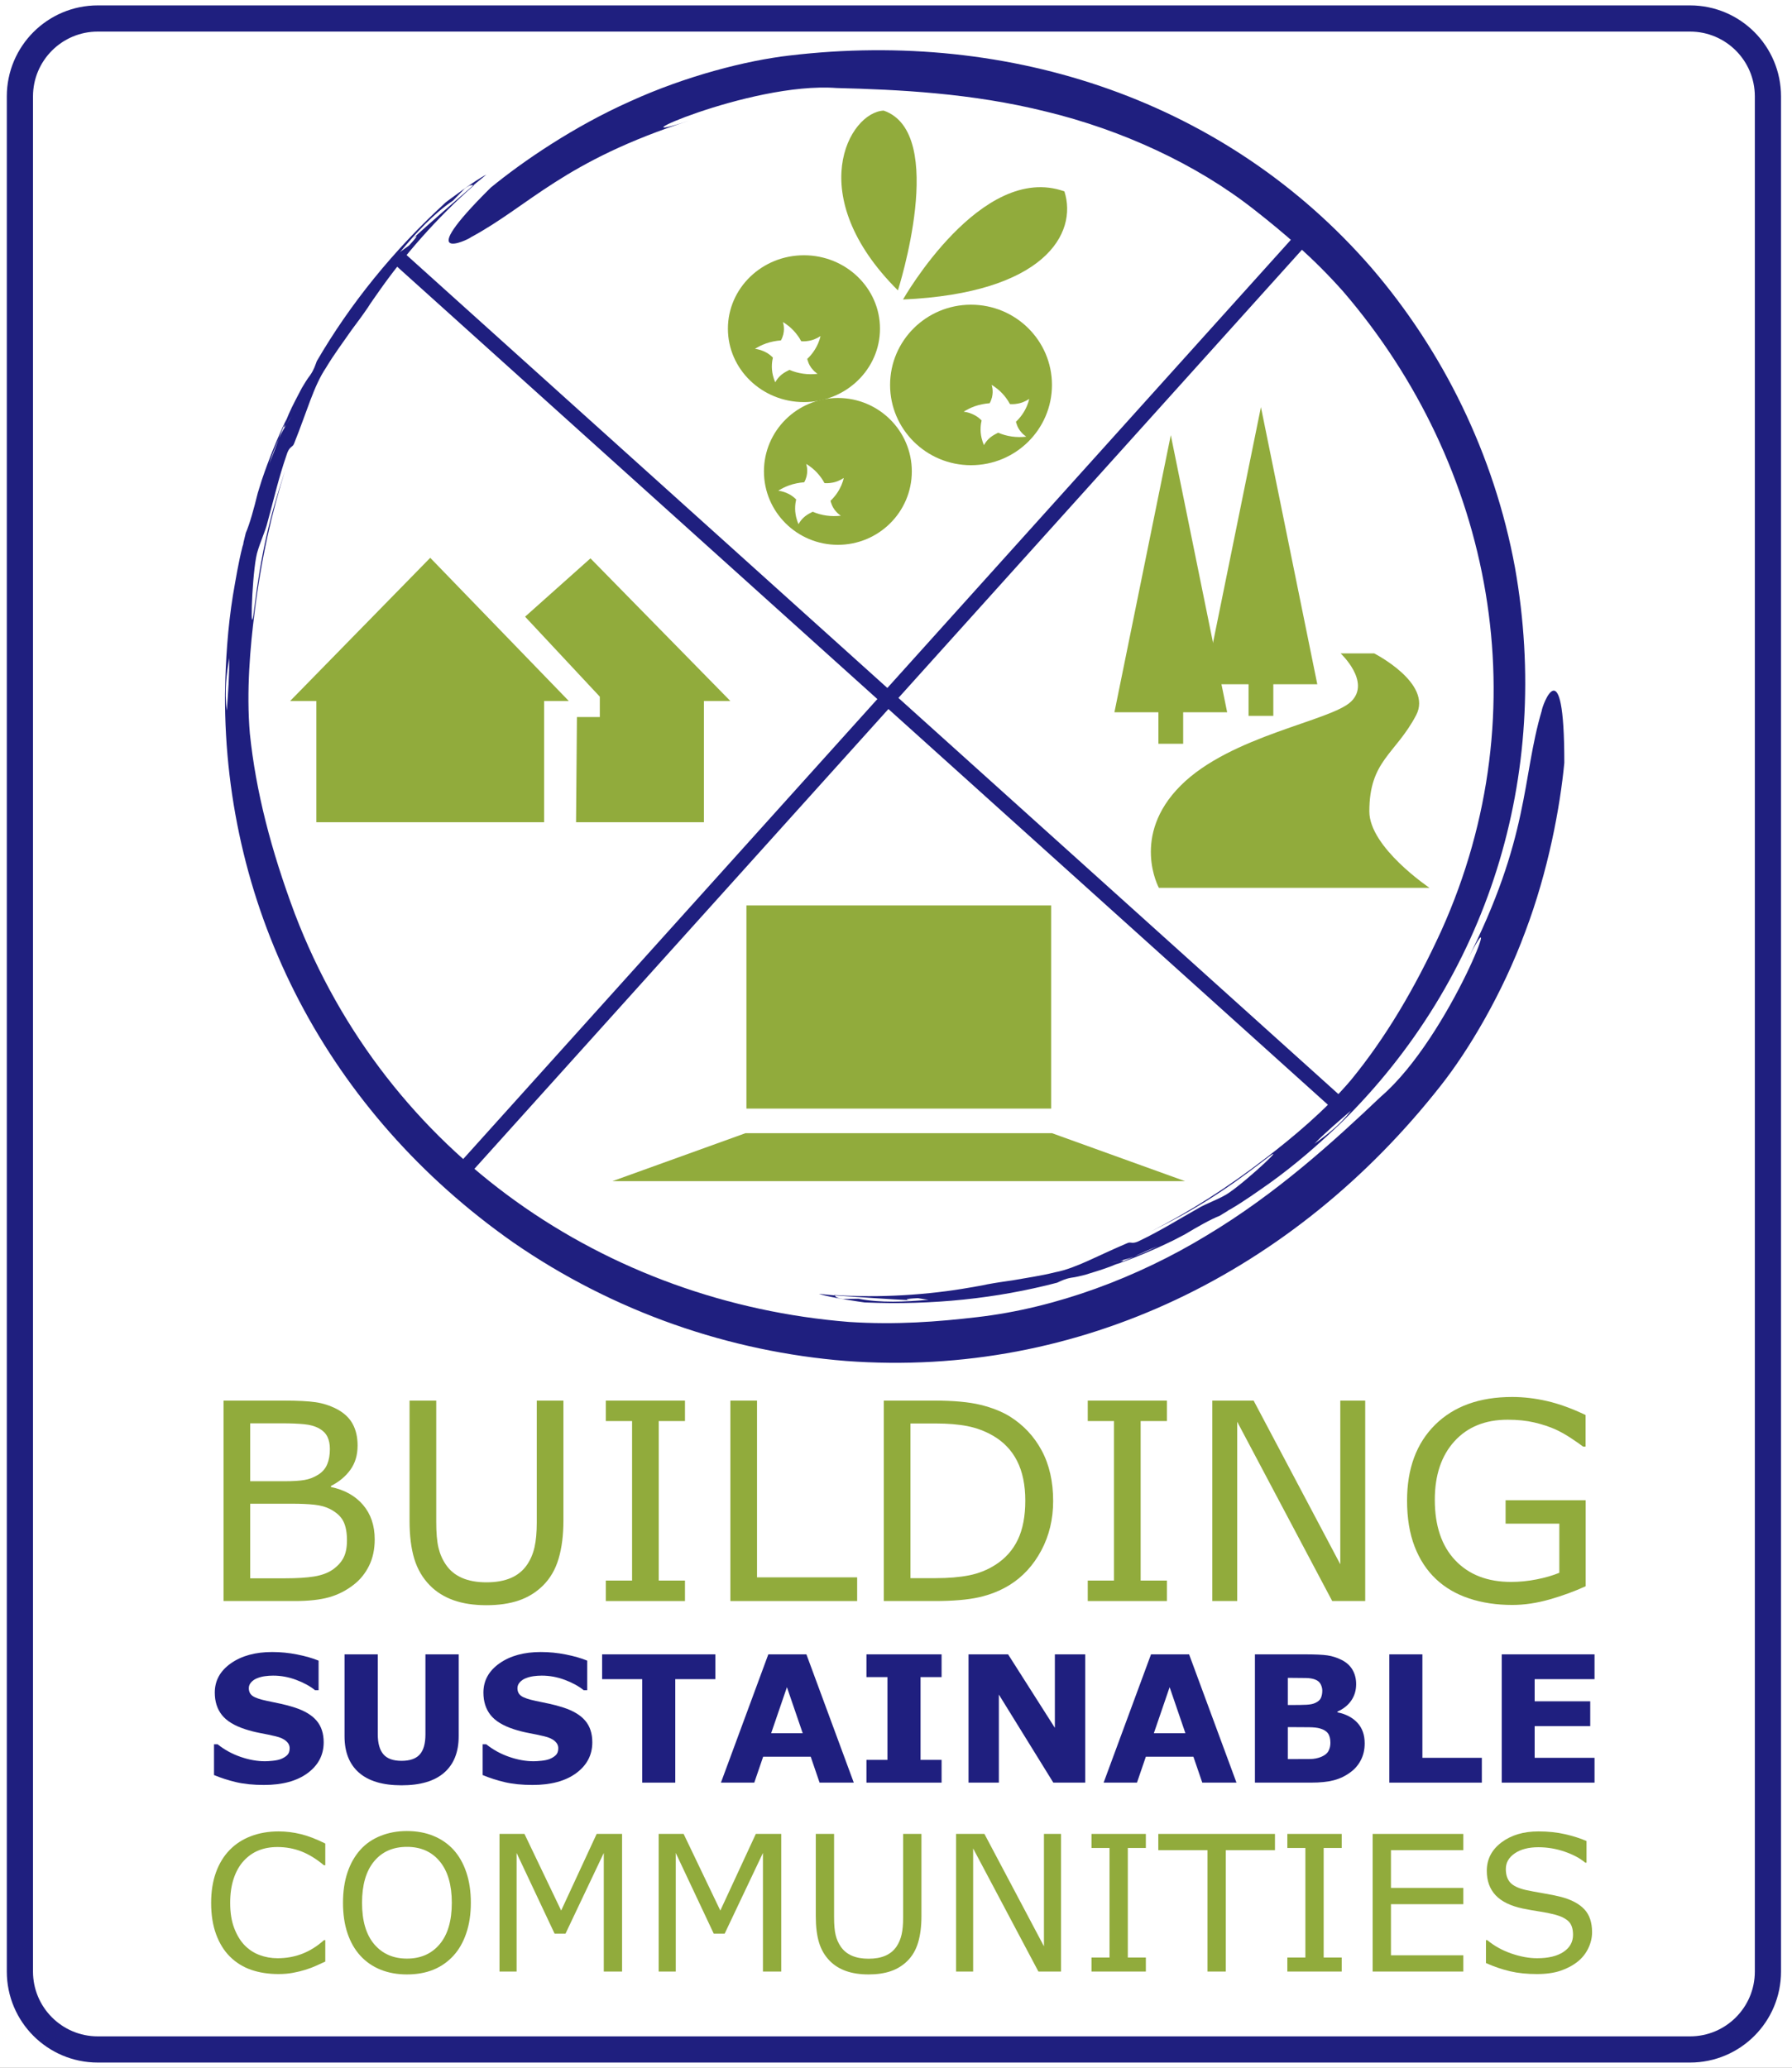 <?xml version="1.0" encoding="UTF-8"?>
<svg xmlns="http://www.w3.org/2000/svg" xmlns:xlink="http://www.w3.org/1999/xlink" width="975pt" height="1125pt" viewBox="0 0 975 1125" version="1.1">
<rect x="0" y="0" width="975" height="1125" fill="#808080" stroke="none"/>
<defs>
<g>
<symbol overflow="visible" id="glyph0-0">
<path style="stroke:none;" d="M 12 0 L 12 -72 L 84 -72 L 84 0 L 12 0 Z M 18 -6 L 78 -6 L 78 -66 L 18 -66 L 18 -6 Z M 18 -6 "/>
</symbol>
<symbol overflow="visible" id="glyph0-1">
<path style="stroke:none;" d="M 64.781 -21.938 C 64.781 -15.062 61.863 -9.473 56.031 -5.172 C 50.207 -0.879 42.297 1.266 32.297 1.266 C 26.516 1.266 21.473 0.758 17.172 -0.25 C 12.879 -1.27 8.859 -2.562 5.109 -4.125 L 5.109 -20.859 L 7.078 -20.859 C 10.797 -17.891 14.957 -15.609 19.562 -14.016 C 24.176 -12.422 28.609 -11.625 32.859 -11.625 C 33.953 -11.625 35.391 -11.719 37.172 -11.906 C 38.953 -12.094 40.406 -12.406 41.531 -12.844 C 42.906 -13.406 44.035 -14.109 44.922 -14.953 C 45.816 -15.797 46.266 -17.047 46.266 -18.703 C 46.266 -20.234 45.613 -21.551 44.312 -22.656 C 43.02 -23.77 41.125 -24.625 38.625 -25.219 C 36 -25.844 33.223 -26.426 30.297 -26.969 C 27.379 -27.52 24.641 -28.219 22.078 -29.062 C 16.203 -30.969 11.973 -33.551 9.391 -36.812 C 6.816 -40.082 5.531 -44.141 5.531 -48.984 C 5.531 -55.484 8.441 -60.785 14.266 -64.891 C 20.098 -69.004 27.594 -71.062 36.75 -71.062 C 41.344 -71.062 45.879 -70.613 50.359 -69.719 C 54.848 -68.832 58.734 -67.719 62.016 -66.375 L 62.016 -50.297 L 60.094 -50.297 C 57.281 -52.547 53.832 -54.426 49.75 -55.938 C 45.676 -57.457 41.516 -58.219 37.266 -58.219 C 35.766 -58.219 34.27 -58.113 32.781 -57.906 C 31.301 -57.707 29.875 -57.328 28.5 -56.766 C 27.281 -56.297 26.234 -55.582 25.359 -54.625 C 24.484 -53.676 24.047 -52.594 24.047 -51.375 C 24.047 -49.531 24.75 -48.113 26.156 -47.125 C 27.562 -46.145 30.219 -45.25 34.125 -44.438 C 36.688 -43.906 39.145 -43.391 41.5 -42.891 C 43.863 -42.391 46.406 -41.703 49.125 -40.828 C 54.469 -39.078 58.41 -36.691 60.953 -33.672 C 63.504 -30.66 64.781 -26.75 64.781 -21.938 Z M 64.781 -21.938 "/>
</symbol>
<symbol overflow="visible" id="glyph0-2">
<path style="stroke:none;" d="M 70.031 -25.266 C 70.031 -16.641 67.406 -10.031 62.156 -5.438 C 56.906 -0.844 49.172 1.453 38.953 1.453 C 28.734 1.453 21.004 -0.844 15.766 -5.438 C 10.535 -10.031 7.922 -16.625 7.922 -25.219 L 7.922 -69.797 L 26.016 -69.797 L 26.016 -26.25 C 26.016 -21.406 27.031 -17.797 29.062 -15.422 C 31.094 -13.047 34.391 -11.859 38.953 -11.859 C 43.453 -11.859 46.738 -13 48.812 -15.281 C 50.895 -17.562 51.938 -21.219 51.938 -26.25 L 51.938 -69.797 L 70.031 -69.797 L 70.031 -25.266 Z M 70.031 -25.266 "/>
</symbol>
<symbol overflow="visible" id="glyph0-3">
<path style="stroke:none;" d="M 63.516 -56.297 L 41.719 -56.297 L 41.719 0 L 23.719 0 L 23.719 -56.297 L 1.922 -56.297 L 1.922 -69.797 L 63.516 -69.797 L 63.516 -56.297 Z M 63.516 -56.297 "/>
</symbol>
<symbol overflow="visible" id="glyph0-4">
<path style="stroke:none;" d="M 73.406 0 L 54.797 0 L 49.969 -14.109 L 24.094 -14.109 L 19.266 0 L 1.125 0 L 26.906 -69.797 L 47.625 -69.797 L 73.406 0 Z M 45.609 -26.906 L 37.031 -51.938 L 28.453 -26.906 L 45.609 -26.906 Z M 45.609 -26.906 "/>
</symbol>
<symbol overflow="visible" id="glyph0-5">
<path style="stroke:none;" d="M 46.641 0 L 5.766 0 L 5.766 -12.375 L 17.203 -12.375 L 17.203 -57.422 L 5.766 -57.422 L 5.766 -69.797 L 46.641 -69.797 L 46.641 -57.422 L 35.203 -57.422 L 35.203 -12.375 L 46.641 -12.375 L 46.641 0 Z M 46.641 0 "/>
</symbol>
<symbol overflow="visible" id="glyph0-6">
<path style="stroke:none;" d="M 72.375 0 L 55.031 0 L 25.406 -47.906 L 25.406 0 L 8.906 0 L 8.906 -69.797 L 30.422 -69.797 L 55.875 -29.812 L 55.875 -69.797 L 72.375 -69.797 L 72.375 0 Z M 72.375 0 "/>
</symbol>
<symbol overflow="visible" id="glyph0-7">
<path style="stroke:none;" d="M 68.625 -21.375 C 68.625 -18 67.941 -14.984 66.578 -12.328 C 65.223 -9.672 63.359 -7.469 60.984 -5.719 C 58.234 -3.656 55.207 -2.188 51.906 -1.312 C 48.613 -0.438 44.438 0 39.375 0 L 8.906 0 L 8.906 -69.797 L 36 -69.797 C 41.625 -69.797 45.738 -69.609 48.344 -69.234 C 50.957 -68.859 53.547 -68.031 56.109 -66.75 C 58.766 -65.406 60.738 -63.598 62.031 -61.328 C 63.332 -59.066 63.984 -56.484 63.984 -53.578 C 63.984 -50.203 63.094 -47.223 61.312 -44.641 C 59.531 -42.066 57.016 -40.062 53.766 -38.625 L 53.766 -38.25 C 58.328 -37.344 61.941 -35.469 64.609 -32.625 C 67.285 -29.781 68.625 -26.031 68.625 -21.375 Z M 45.562 -50.062 C 45.562 -51.219 45.27 -52.375 44.688 -53.531 C 44.113 -54.688 43.094 -55.547 41.625 -56.109 C 40.312 -56.609 38.676 -56.879 36.719 -56.922 C 34.77 -56.973 32.031 -57 28.5 -57 L 26.812 -57 L 26.812 -42.234 L 29.625 -42.234 C 32.469 -42.234 34.891 -42.281 36.891 -42.375 C 38.891 -42.469 40.469 -42.781 41.625 -43.312 C 43.25 -44.031 44.312 -44.957 44.812 -46.094 C 45.312 -47.238 45.562 -48.562 45.562 -50.062 Z M 49.969 -21.656 C 49.969 -23.875 49.535 -25.582 48.672 -26.781 C 47.816 -27.988 46.359 -28.891 44.297 -29.484 C 42.891 -29.891 40.953 -30.109 38.484 -30.141 C 36.016 -30.172 33.438 -30.188 30.75 -30.188 L 26.812 -30.188 L 26.812 -12.797 L 28.125 -12.797 C 33.188 -12.797 36.812 -12.812 39 -12.844 C 41.188 -12.875 43.203 -13.281 45.047 -14.062 C 46.922 -14.844 48.207 -15.879 48.906 -17.172 C 49.613 -18.473 49.969 -19.969 49.969 -21.656 Z M 49.969 -21.656 "/>
</symbol>
<symbol overflow="visible" id="glyph0-8">
<path style="stroke:none;" d="M 59.25 0 L 8.906 0 L 8.906 -69.797 L 26.906 -69.797 L 26.906 -13.5 L 59.25 -13.5 L 59.25 0 Z M 59.25 0 "/>
</symbol>
<symbol overflow="visible" id="glyph0-9">
<path style="stroke:none;" d="M 59.391 0 L 8.906 0 L 8.906 -69.797 L 59.391 -69.797 L 59.391 -56.297 L 26.812 -56.297 L 26.812 -44.25 L 57.047 -44.25 L 57.047 -30.75 L 26.812 -30.75 L 26.812 -13.5 L 59.391 -13.5 L 59.391 0 Z M 59.391 0 "/>
</symbol>
<symbol overflow="visible" id="glyph1-0">
<path style="stroke:none;" d="M 12.875 0 L 12.875 -77.25 L 90.125 -77.25 L 90.125 0 L 12.875 0 Z M 19.312 -6.438 L 83.688 -6.438 L 83.688 -70.812 L 19.312 -70.812 L 19.312 -6.438 Z M 19.312 -6.438 "/>
</symbol>
<symbol overflow="visible" id="glyph1-1">
<path style="stroke:none;" d="M 67.891 -5.438 C 66.047 -4.625 64.379 -3.863 62.891 -3.156 C 61.398 -2.457 59.445 -1.723 57.031 -0.953 C 54.988 -0.316 52.766 0.223 50.359 0.672 C 47.961 1.129 45.328 1.359 42.453 1.359 C 37.016 1.359 32.07 0.598 27.625 -0.922 C 23.188 -2.453 19.328 -4.844 16.047 -8.094 C 12.828 -11.281 10.312 -15.328 8.5 -20.234 C 6.688 -25.148 5.781 -30.863 5.781 -37.375 C 5.781 -43.539 6.648 -49.051 8.391 -53.906 C 10.141 -58.77 12.656 -62.879 15.938 -66.234 C 19.125 -69.484 22.973 -71.961 27.484 -73.672 C 31.992 -75.391 37 -76.25 42.5 -76.25 C 46.52 -76.25 50.531 -75.758 54.531 -74.781 C 58.539 -73.812 62.992 -72.102 67.891 -69.656 L 67.891 -57.844 L 67.141 -57.844 C 63.016 -61.289 58.922 -63.801 54.859 -65.375 C 50.805 -66.957 46.469 -67.75 41.844 -67.75 C 38.051 -67.75 34.641 -67.133 31.609 -65.906 C 28.578 -64.688 25.867 -62.785 23.484 -60.203 C 21.172 -57.68 19.367 -54.5 18.078 -50.656 C 16.785 -46.82 16.141 -42.395 16.141 -37.375 C 16.141 -32.102 16.852 -27.57 18.281 -23.781 C 19.707 -20 21.539 -16.914 23.781 -14.531 C 26.133 -12.051 28.879 -10.219 32.016 -9.031 C 35.148 -7.844 38.457 -7.25 41.938 -7.25 C 46.738 -7.25 51.234 -8.066 55.422 -9.703 C 59.609 -11.348 63.531 -13.812 67.188 -17.094 L 67.891 -17.094 L 67.891 -5.438 Z M 67.891 -5.438 "/>
</symbol>
<symbol overflow="visible" id="glyph1-2">
<path style="stroke:none;" d="M 65.891 -66.281 C 68.93 -62.926 71.266 -58.816 72.891 -53.953 C 74.523 -49.098 75.344 -43.586 75.344 -37.422 C 75.344 -31.254 74.508 -25.727 72.844 -20.844 C 71.188 -15.969 68.867 -11.906 65.891 -8.656 C 62.797 -5.27 59.145 -2.719 54.938 -1 C 50.738 0.707 45.938 1.562 40.531 1.562 C 35.27 1.562 30.484 0.691 26.172 -1.047 C 21.867 -2.797 18.207 -5.332 15.188 -8.656 C 12.164 -11.969 9.844 -16.035 8.219 -20.859 C 6.594 -25.691 5.781 -31.211 5.781 -37.422 C 5.781 -43.523 6.582 -49 8.188 -53.844 C 9.801 -58.688 12.148 -62.832 15.234 -66.281 C 18.191 -69.57 21.859 -72.086 26.234 -73.828 C 30.609 -75.578 35.375 -76.453 40.531 -76.453 C 45.895 -76.453 50.711 -75.57 54.984 -73.812 C 59.266 -72.051 62.898 -69.539 65.891 -66.281 Z M 64.984 -37.422 C 64.984 -47.141 62.801 -54.641 58.438 -59.922 C 54.082 -65.203 48.133 -67.844 40.594 -67.844 C 32.977 -67.844 27 -65.203 22.656 -59.922 C 18.312 -54.641 16.141 -47.141 16.141 -37.422 C 16.141 -27.598 18.352 -20.078 22.781 -14.859 C 27.207 -9.648 33.145 -7.047 40.594 -7.047 C 48.031 -7.047 53.953 -9.648 58.359 -14.859 C 62.773 -20.078 64.984 -27.598 64.984 -37.422 Z M 64.984 -37.422 "/>
</symbol>
<symbol overflow="visible" id="glyph1-3">
<path style="stroke:none;" d="M 76.75 0 L 66.797 0 L 66.797 -64.531 L 45.969 -20.625 L 40.031 -20.625 L 19.359 -64.531 L 19.359 0 L 10.062 0 L 10.062 -74.891 L 23.641 -74.891 L 43.609 -33.188 L 62.922 -74.891 L 76.75 -74.891 L 76.75 0 Z M 76.75 0 "/>
</symbol>
<symbol overflow="visible" id="glyph1-4">
<path style="stroke:none;" d="M 66.438 -30.078 C 66.438 -24.641 65.836 -19.898 64.641 -15.859 C 63.453 -11.828 61.504 -8.469 58.797 -5.781 C 56.211 -3.238 53.191 -1.379 49.734 -0.203 C 46.285 0.973 42.266 1.562 37.672 1.562 C 32.973 1.562 28.879 0.941 25.391 -0.297 C 21.91 -1.535 18.977 -3.363 16.594 -5.781 C 13.875 -8.531 11.922 -11.848 10.734 -15.734 C 9.547 -19.629 8.953 -24.41 8.953 -30.078 L 8.953 -74.891 L 18.906 -74.891 L 18.906 -29.578 C 18.906 -25.516 19.18 -22.312 19.734 -19.969 C 20.285 -17.625 21.219 -15.492 22.531 -13.578 C 24.008 -11.398 26.016 -9.754 28.547 -8.641 C 31.078 -7.535 34.117 -6.984 37.672 -6.984 C 41.254 -6.984 44.301 -7.531 46.812 -8.625 C 49.332 -9.719 51.348 -11.367 52.859 -13.578 C 54.16 -15.492 55.086 -17.68 55.641 -20.141 C 56.203 -22.609 56.484 -25.672 56.484 -29.328 L 56.484 -74.891 L 66.438 -74.891 L 66.438 -30.078 Z M 66.438 -30.078 "/>
</symbol>
<symbol overflow="visible" id="glyph1-5">
<path style="stroke:none;" d="M 67.188 0 L 54.875 0 L 19.359 -66.984 L 19.359 0 L 10.062 0 L 10.062 -74.891 L 25.5 -74.891 L 57.891 -13.734 L 57.891 -74.891 L 67.188 -74.891 L 67.188 0 Z M 67.188 0 "/>
</symbol>
<symbol overflow="visible" id="glyph1-6">
<path style="stroke:none;" d="M 36.469 0 L 6.891 0 L 6.891 -7.641 L 16.703 -7.641 L 16.703 -67.234 L 6.891 -67.234 L 6.891 -74.891 L 36.469 -74.891 L 36.469 -67.234 L 26.656 -67.234 L 26.656 -7.641 L 36.469 -7.641 L 36.469 0 Z M 36.469 0 "/>
</symbol>
<symbol overflow="visible" id="glyph1-7">
<path style="stroke:none;" d="M 63.469 -66.031 L 36.719 -66.031 L 36.719 0 L 26.75 0 L 26.75 -66.031 L 0 -66.031 L 0 -74.891 L 63.469 -74.891 L 63.469 -66.031 Z M 63.469 -66.031 "/>
</symbol>
<symbol overflow="visible" id="glyph1-8">
<path style="stroke:none;" d="M 59.391 0 L 10.062 0 L 10.062 -74.891 L 59.391 -74.891 L 59.391 -66.031 L 20.016 -66.031 L 20.016 -45.516 L 59.391 -45.516 L 59.391 -36.656 L 20.016 -36.656 L 20.016 -8.859 L 59.391 -8.859 L 59.391 0 Z M 59.391 0 "/>
</symbol>
<symbol overflow="visible" id="glyph1-9">
<path style="stroke:none;" d="M 64.469 -21.375 C 64.469 -18.457 63.789 -15.57 62.438 -12.719 C 61.082 -9.875 59.18 -7.461 56.734 -5.484 C 54.047 -3.336 50.914 -1.66 47.344 -0.453 C 43.781 0.754 39.484 1.359 34.453 1.359 C 29.055 1.359 24.203 0.859 19.891 -0.141 C 15.578 -1.148 11.191 -2.645 6.734 -4.625 L 6.734 -17.094 L 7.438 -17.094 C 11.227 -13.945 15.602 -11.52 20.562 -9.812 C 25.531 -8.102 30.191 -7.25 34.547 -7.25 C 40.723 -7.25 45.523 -8.406 48.953 -10.719 C 52.391 -13.031 54.109 -16.113 54.109 -19.969 C 54.109 -23.289 53.297 -25.738 51.672 -27.312 C 50.047 -28.883 47.578 -30.109 44.266 -30.984 C 41.742 -31.648 39.016 -32.203 36.078 -32.641 C 33.148 -33.078 30.039 -33.629 26.75 -34.297 C 20.113 -35.703 15.191 -38.109 11.984 -41.516 C 8.785 -44.922 7.188 -49.352 7.188 -54.812 C 7.188 -61.082 9.832 -66.223 15.125 -70.234 C 20.426 -74.242 27.156 -76.25 35.312 -76.25 C 40.57 -76.25 45.395 -75.742 49.781 -74.734 C 54.176 -73.734 58.066 -72.492 61.453 -71.016 L 61.453 -59.25 L 60.75 -59.25 C 57.906 -61.656 54.16 -63.656 49.516 -65.25 C 44.867 -66.844 40.113 -67.641 35.25 -67.641 C 29.926 -67.641 25.645 -66.531 22.406 -64.312 C 19.164 -62.102 17.547 -59.258 17.547 -55.781 C 17.547 -52.656 18.348 -50.203 19.953 -48.422 C 21.566 -46.648 24.406 -45.297 28.469 -44.359 C 30.613 -43.891 33.66 -43.316 37.609 -42.641 C 41.566 -41.973 44.922 -41.289 47.672 -40.594 C 53.242 -39.113 57.438 -36.879 60.25 -33.891 C 63.062 -30.91 64.469 -26.738 64.469 -21.375 Z M 64.469 -21.375 "/>
</symbol>
<symbol overflow="visible" id="glyph2-0">
<path style="stroke:none;" d="M 18.75 0 L 18.75 -112.5 L 131.25 -112.5 L 131.25 0 L 18.75 0 Z M 28.125 -9.375 L 121.875 -9.375 L 121.875 -103.125 L 28.125 -103.125 L 28.125 -9.375 Z M 28.125 -9.375 "/>
</symbol>
<symbol overflow="visible" id="glyph2-1">
<path style="stroke:none;" d="M 96.906 -33.547 C 96.906 -28.129 95.879 -23.344 93.828 -19.188 C 91.773 -15.039 89.016 -11.625 85.547 -8.938 C 81.441 -5.719 76.938 -3.422 72.031 -2.047 C 67.125 -0.68 60.891 0 53.328 0 L 14.656 0 L 14.656 -109.062 L 46.953 -109.062 C 54.91 -109.062 60.863 -108.766 64.812 -108.172 C 68.77 -107.586 72.555 -106.367 76.172 -104.516 C 80.172 -102.422 83.07 -99.723 84.875 -96.422 C 86.688 -93.129 87.594 -89.188 87.594 -84.594 C 87.594 -79.414 86.273 -75.008 83.641 -71.375 C 81.004 -67.738 77.488 -64.82 73.094 -62.625 L 73.094 -62.031 C 80.469 -60.52 86.281 -57.285 90.531 -52.328 C 94.781 -47.367 96.906 -41.109 96.906 -33.547 Z M 72.516 -82.688 C 72.516 -85.32 72.07 -87.539 71.188 -89.344 C 70.312 -91.156 68.895 -92.625 66.938 -93.75 C 64.645 -95.07 61.863 -95.891 58.594 -96.203 C 55.32 -96.523 51.27 -96.688 46.438 -96.688 L 29.156 -96.688 L 29.156 -65.188 L 47.906 -65.188 C 52.445 -65.188 56.055 -65.414 58.734 -65.875 C 61.422 -66.344 63.914 -67.312 66.219 -68.781 C 68.508 -70.238 70.129 -72.129 71.078 -74.453 C 72.035 -76.773 72.516 -79.52 72.516 -82.688 Z M 81.812 -32.953 C 81.812 -37.348 81.148 -40.836 79.828 -43.422 C 78.516 -46.016 76.125 -48.219 72.656 -50.031 C 70.312 -51.25 67.469 -52.039 64.125 -52.406 C 60.781 -52.77 56.711 -52.953 51.922 -52.953 L 29.156 -52.953 L 29.156 -12.375 L 48.344 -12.375 C 54.688 -12.375 59.883 -12.703 63.938 -13.359 C 67.988 -14.023 71.312 -15.238 73.906 -17 C 76.633 -18.895 78.633 -21.062 79.906 -23.5 C 81.176 -25.945 81.812 -29.098 81.812 -32.953 Z M 81.812 -32.953 "/>
</symbol>
<symbol overflow="visible" id="glyph2-2">
<path style="stroke:none;" d="M 96.75 -43.797 C 96.75 -35.891 95.879 -28.992 94.141 -23.109 C 92.41 -17.223 89.57 -12.328 85.625 -8.422 C 81.863 -4.711 77.469 -2.004 72.438 -0.297 C 67.406 1.41 61.547 2.266 54.859 2.266 C 48.023 2.266 42.066 1.363 36.984 -0.438 C 31.91 -2.25 27.641 -4.91 24.172 -8.422 C 20.211 -12.422 17.363 -17.254 15.625 -22.922 C 13.895 -28.586 13.031 -35.547 13.031 -43.797 L 13.031 -109.062 L 27.547 -109.062 L 27.547 -43.062 C 27.547 -37.156 27.945 -32.492 28.75 -29.078 C 29.551 -25.66 30.906 -22.562 32.812 -19.781 C 34.957 -16.602 37.875 -14.207 41.562 -12.594 C 45.25 -10.988 49.68 -10.188 54.859 -10.188 C 60.086 -10.188 64.531 -10.977 68.188 -12.562 C 71.852 -14.145 74.785 -16.551 76.984 -19.781 C 78.879 -22.562 80.227 -25.742 81.031 -29.328 C 81.844 -32.922 82.25 -37.379 82.25 -42.703 L 82.25 -109.062 L 96.75 -109.062 L 96.75 -43.797 Z M 96.75 -43.797 "/>
</symbol>
<symbol overflow="visible" id="glyph2-3">
<path style="stroke:none;" d="M 53.094 0 L 10.031 0 L 10.031 -11.141 L 24.312 -11.141 L 24.312 -97.922 L 10.031 -97.922 L 10.031 -109.062 L 53.094 -109.062 L 53.094 -97.922 L 38.812 -97.922 L 38.812 -11.141 L 53.094 -11.141 L 53.094 0 Z M 53.094 0 "/>
</symbol>
<symbol overflow="visible" id="glyph2-4">
<path style="stroke:none;" d="M 83.641 0 L 14.656 0 L 14.656 -109.062 L 29.156 -109.062 L 29.156 -12.891 L 83.641 -12.891 L 83.641 0 Z M 83.641 0 "/>
</symbol>
<symbol overflow="visible" id="glyph2-5">
<path style="stroke:none;" d="M 106.781 -54.422 C 106.781 -44.504 104.617 -35.516 100.297 -27.453 C 95.984 -19.398 90.238 -13.156 83.062 -8.719 C 78.082 -5.645 72.523 -3.422 66.391 -2.047 C 60.266 -0.68 52.195 0 42.188 0 L 14.656 0 L 14.656 -109.062 L 41.891 -109.062 C 52.535 -109.062 60.992 -108.289 67.266 -106.75 C 73.547 -105.207 78.859 -103.098 83.203 -100.422 C 90.629 -95.773 96.414 -89.594 100.562 -81.875 C 104.707 -74.164 106.781 -65.016 106.781 -54.422 Z M 91.625 -54.641 C 91.625 -63.18 90.133 -70.379 87.156 -76.234 C 84.176 -82.098 79.734 -86.719 73.828 -90.094 C 69.535 -92.531 64.969 -94.223 60.125 -95.172 C 55.289 -96.129 49.508 -96.609 42.781 -96.609 L 29.156 -96.609 L 29.156 -12.453 L 42.781 -12.453 C 49.758 -12.453 55.848 -12.961 61.047 -13.984 C 66.242 -15.016 71.016 -16.922 75.359 -19.703 C 80.785 -23.172 84.852 -27.734 87.562 -33.391 C 90.27 -39.055 91.625 -46.141 91.625 -54.641 Z M 91.625 -54.641 "/>
</symbol>
<symbol overflow="visible" id="glyph2-6">
<path style="stroke:none;" d="M 97.859 0 L 79.906 0 L 28.203 -97.562 L 28.203 0 L 14.656 0 L 14.656 -109.062 L 37.141 -109.062 L 84.297 -20 L 84.297 -109.062 L 97.859 -109.062 L 97.859 0 Z M 97.859 0 "/>
</symbol>
<symbol overflow="visible" id="glyph2-7">
<path style="stroke:none;" d="M 105.609 -8.062 C 99.66 -5.32 93.156 -2.938 86.094 -0.906 C 79.039 1.113 72.219 2.125 65.625 2.125 C 57.125 2.125 49.332 0.953 42.25 -1.391 C 35.176 -3.734 29.148 -7.25 24.172 -11.938 C 19.141 -16.676 15.254 -22.598 12.516 -29.703 C 9.785 -36.805 8.422 -45.117 8.422 -54.641 C 8.422 -72.066 13.508 -85.82 23.688 -95.906 C 33.875 -105.988 47.852 -111.031 65.625 -111.031 C 71.82 -111.031 78.156 -110.285 84.625 -108.797 C 91.102 -107.305 98.078 -104.781 105.547 -101.219 L 105.547 -84.016 L 104.219 -84.016 C 102.707 -85.18 100.508 -86.719 97.625 -88.625 C 94.75 -90.531 91.922 -92.117 89.141 -93.391 C 85.766 -94.898 81.941 -96.156 77.672 -97.156 C 73.398 -98.156 68.555 -98.656 63.141 -98.656 C 50.93 -98.656 41.273 -94.734 34.172 -86.891 C 27.066 -79.055 23.516 -68.453 23.516 -55.078 C 23.516 -40.961 27.223 -29.988 34.641 -22.156 C 42.066 -14.32 52.176 -10.406 64.969 -10.406 C 69.656 -10.406 74.328 -10.867 78.984 -11.797 C 83.648 -12.723 87.742 -13.914 91.266 -15.375 L 91.266 -42.109 L 62.031 -42.109 L 62.031 -54.859 L 105.609 -54.859 L 105.609 -8.062 Z M 105.609 -8.062 "/>
</symbol>
</g>
<clipPath id="clip1">
  <path d="M 0 0 L 975 0 L 975 1125 L 0 1125 Z M 0 0 "/>
</clipPath>
</defs>
<g id="surface0">
<g clip-path="url(#clip1)" clip-rule="nonzero">
<path style=" stroke:none;fill-rule:evenodd;fill:rgb(100%,100%,100%);fill-opacity:1;" d="M 0 0 L 975 0 L 975 1125 L 0 1125 Z M 0 0 "/>
<path style="fill:none;stroke-width:19;stroke-linecap:butt;stroke-linejoin:miter;stroke:rgb(12.157%,12.157%,49.804%);stroke-opacity:1;stroke-miterlimit:10;" d="M 9.5 66.022 C 9.5 34.808 34.813 9.501 66.021 9.501 L 1221.078 9.501 C 1252.292 9.501 1277.599 34.808 1277.599 66.022 L 1277.599 1426.319 C 1277.599 1457.542 1252.292 1482.839 1221.078 1482.839 L 66.021 1482.839 C 34.813 1482.839 9.5 1457.542 9.5 1426.319 Z M 9.5 66.022 " transform="matrix(0.75,0,0,0.75,3.703,2.933)"/>
<path style=" stroke:none;fill-rule:nonzero;fill:rgb(12.157%,12.157%,49.804%);fill-opacity:1;" d="M 470.449 708.629 C 507.316 710.195 542.297 706.477 575.133 697.895 C 577.531 696.824 579.191 695.879 582.617 695.219 C 585.309 694.895 587.867 694.215 590.469 693.582 C 595.211 692.074 599.941 690.734 604.523 688.949 L 609.398 686.938 L 609.492 686.902 C 612.012 685.695 611.148 685.664 609.438 685.973 C 607.547 686.438 605.809 686.805 604.309 687.066 C 605.262 686.902 607.742 686.277 609.438 685.973 C 611.656 685.379 614.273 684.785 617.082 683.645 C 621.191 681.734 625.441 679.812 630.012 677.984 C 625.098 680.375 620.793 682.227 617.082 683.645 C 614.508 684.922 611.922 685.844 609.398 686.938 L 607.172 687.98 C 617.852 684.188 628.254 679.82 638.418 674.848 C 640.699 673.672 642.91 672.531 644.68 671.586 C 651.664 667.395 658.734 663.387 663.527 661.52 L 668.703 658.387 L 667.621 658.836 C 668.41 658.422 669.07 658.094 669.625 657.832 C 676.961 653.512 683.93 648.531 690.949 643.609 C 695.082 639.852 699.387 636.148 703.539 632.242 C 703.539 632.242 706.93 630.289 708.617 629.324 C 710.02 627.402 712.352 625.02 715.113 622.34 C 711.25 624.867 707.555 627.035 704.336 629.219 C 699.414 632.211 695.695 638.797 689.133 641.391 C 695.695 638.797 699.414 632.211 704.336 629.219 C 707.555 627.035 711.25 624.867 715.113 622.34 C 720.738 616.52 728.645 609.734 735.062 604.25 C 728.648 612.547 721.375 617.832 715.113 622.34 C 712.344 625.02 710.02 627.402 708.617 629.324 C 706.93 630.289 703.539 632.242 703.539 632.242 C 699.387 636.148 695.082 639.852 690.949 643.609 C 704.547 633.852 717.387 622.723 729.82 610.77 C 809.125 532.707 844.48 422.594 824.27 308.742 C 812.898 247.062 785.109 190.992 746.191 145.695 C 667.621 55.191 550.531 15.84 429.566 30.207 C 406.195 32.895 373.227 41.277 342.73 55.207 C 312.117 68.863 284.477 87.758 266.98 102.102 C 223.922 144.793 254.484 130.648 256.254 129.059 C 288.086 111.957 306.398 87.75 375.348 65.535 C 328.293 81.051 407.426 44.293 455.215 47.887 C 488.664 48.758 528.609 50.578 569.281 60.742 C 609.852 70.566 650.605 89.023 682.496 114.156 C 698.426 126.637 714.871 140.594 730.922 158.734 C 811.809 252.914 838.645 385.609 784.18 506.414 C 769.691 537.988 753.859 564.645 735.039 587.625 C 721.016 604.199 703.016 619.094 689.102 629.766 C 667.211 646.664 646.863 659.367 626.426 669.883 C 649.43 658.5 665.41 648.555 687.941 631.191 C 702.926 619.469 679.352 641.652 668.762 648.891 C 664.332 652.086 655.996 654.832 651.453 657.688 C 641.18 663.465 631.977 669.289 620.508 674.832 C 615.723 677.422 615.461 675.195 613.082 676.484 C 597.227 683.172 585.309 690.051 574.316 692.164 C 566.074 694.227 558.504 695.227 551.215 696.555 C 546.559 697.223 541.953 697.887 537.121 698.781 C 534.121 699.492 530.98 699.922 527.816 700.512 C 530.387 700.867 531.398 701.547 532.375 702.246 C 527.762 702.605 521.273 703.125 516.609 703.258 C 521.273 703.125 527.762 702.605 532.375 702.246 C 531.398 701.547 530.387 700.867 527.816 700.512 C 505.262 704.52 478.531 706.281 453.762 704.562 L 454.098 704.797 C 468.551 705.801 482.672 706.859 497.762 707.535 C 491.215 707.219 492.055 706.609 499.473 706.305 C 501.363 706.59 503.328 706.992 505.242 707.164 C 492.305 708.336 479.223 708.965 467.059 706.609 C 467.059 706.609 461.484 706.695 458.703 706.738 C 454.621 706.168 454.906 705.465 454.098 704.797 L 445.547 703.957 C 451.398 706.004 470.426 708.645 470.449 708.629 Z M 470.449 708.629 "/>
<path style=" stroke:none;fill-rule:evenodd;fill:rgb(12.157%,12.157%,49.804%);fill-opacity:1;" d="M 244.648 638.797 L 705.871 126.555 L 711.891 131.977 L 250.668 644.215 Z M 244.648 638.797 "/>
<path style=" stroke:none;fill-rule:evenodd;fill:rgb(12.157%,12.157%,49.804%);fill-opacity:1;" d="M 213.234 142.535 L 218.676 136.492 L 729.984 596.879 L 724.543 602.922 Z M 213.234 142.535 "/>
<path style=" stroke:none;fill-rule:nonzero;fill:rgb(12.157%,12.157%,49.804%);fill-opacity:1;" d="M 242.492 110.113 C 213.77 136.5 190.441 165.449 172.375 196.469 C 171.387 199.07 170.859 201.02 168.797 204.082 C 167.027 206.34 165.625 208.762 164.164 211.191 C 161.762 215.863 159.234 220.414 157.148 225.195 L 155.02 230.34 L 154.992 230.445 C 154.008 233.234 154.676 232.609 155.727 231.102 C 156.781 229.34 157.809 227.758 158.734 226.445 C 158.141 227.277 156.762 229.602 155.727 231.102 C 154.512 233.211 153.004 235.609 151.766 238.574 C 150.137 243.082 148.406 247.707 146.371 252.508 C 148.246 247.027 150.055 242.422 151.766 238.574 C 152.734 235.688 153.961 233.055 155.02 230.34 L 155.898 227.895 C 150.781 238.738 146.297 249.809 142.449 261.148 C 141.633 263.75 140.836 266.258 140.23 268.297 C 138.168 276.672 135.895 284.984 133.727 289.973 L 132.219 296.195 L 132.691 295.055 C 132.414 295.957 132.168 296.691 131.949 297.305 C 129.723 306.043 128.273 315.008 126.723 323.961 C 126.469 329.895 126.047 335.902 125.883 341.945 C 125.883 341.945 124.816 345.957 124.285 347.945 C 124.684 350.445 124.742 353.984 124.691 358.055 C 125.672 353.27 126.805 348.875 127.562 344.824 C 128.988 338.895 126.805 331.145 129.762 324.285 C 126.805 331.145 128.988 338.895 127.562 344.824 C 126.805 348.875 125.672 353.27 124.691 358.055 C 124.871 366.66 124.074 377.684 123.406 386.617 C 121.953 375.562 123.398 366.141 124.691 358.055 C 124.742 353.984 124.684 350.445 124.285 347.945 C 124.816 345.957 125.883 341.945 125.883 341.945 C 126.047 335.902 126.469 329.895 126.723 323.961 C 123.91 341.488 122.711 359.473 122.41 377.781 C 121.938 495.898 178.434 605.309 279.25 675.988 C 334.18 713.961 397.148 735.441 460.332 740.473 C 587.164 749.93 704.254 692.039 783.805 590.773 C 799.234 571.273 817.555 540.305 829.84 507.012 C 842.434 473.824 848.852 438.93 851.117 415.039 C 851.141 350.676 838.969 384.188 838.832 386.707 C 827.934 423.387 832.488 455.332 797.711 523.617 C 821.172 476.742 789.73 563.609 751.332 596.633 C 725.688 620.984 694.473 649.477 656.441 672.23 C 618.746 695.16 574.406 711.727 531.664 716.625 C 510.363 719.129 487.57 720.914 461.922 719.242 C 330.586 708.75 210.641 628.82 160.375 497.07 C 147.43 462.434 139.188 430.512 135.949 399.133 C 133.945 376.152 136.172 351.473 138.535 333.027 C 142.164 303.93 147.797 279.141 155.148 255.938 C 146.539 281.715 142.082 301.152 138.332 331.086 C 135.961 351.125 136.871 316.785 139.324 303.41 C 140.23 297.688 144.395 289.387 145.629 283.844 C 148.953 271.797 151.449 260.535 155.836 247.785 C 157.473 242.25 159.332 243.734 160.145 240.98 C 166.953 224.09 170.68 210 177.305 200.18 C 181.906 192.473 186.812 186.059 191.254 179.609 C 194.23 175.625 197.172 171.68 200.094 167.398 C 201.805 164.617 203.832 161.945 205.75 159.125 C 203.566 160.777 202.293 161.023 201.039 161.234 C 204.211 157.512 208.676 152.27 212.059 148.68 C 208.676 152.27 204.211 157.512 201.039 161.234 C 202.293 161.023 203.566 160.785 205.75 159.125 C 219.582 139.242 238.227 117.938 258.02 100.707 L 257.59 100.785 C 246.031 110.832 234.699 120.59 222.91 131.359 C 228.039 126.711 227.875 127.797 222.559 133.574 C 220.938 134.773 219.16 135.945 217.609 137.227 C 226.391 126.68 235.684 116.43 246.551 109.102 C 246.551 109.102 250.645 104.879 252.691 102.762 C 256.172 100.137 256.488 100.883 257.59 100.777 L 264.609 95.023 C 258.699 97.844 242.492 110.09 242.492 110.113 Z M 242.492 110.113 "/>
<path style=" stroke:none;fill-rule:nonzero;fill:rgb(56.863%,67.059%,23.529%);fill-opacity:1;" d="M 488.539 157.996 C 488.539 157.996 516.012 72.367 480.809 60.18 C 462 61 436.582 106.297 488.539 157.996 Z M 488.539 157.996 "/>
<path style=" stroke:none;fill-rule:nonzero;fill:rgb(56.863%,67.059%,23.529%);fill-opacity:1;" d="M 491.32 162.953 C 491.32 162.953 533.906 87.938 579.125 104.133 C 586.484 127.102 568.148 159.543 491.32 162.953 Z M 491.32 162.953 "/>
<path style=" stroke:none;fill-rule:evenodd;fill:rgb(56.863%,67.059%,23.529%);fill-opacity:1;" d="M 496.105 256.477 C 496.105 278.539 478.098 296.426 455.879 296.426 C 433.664 296.426 415.652 278.539 415.652 256.477 C 415.652 234.418 433.664 216.531 455.879 216.531 C 478.098 216.531 496.105 234.418 496.105 256.477 Z M 496.105 256.477 "/>
<path style=" stroke:none;fill-rule:evenodd;fill:rgb(56.863%,67.059%,23.529%);fill-opacity:1;" d="M 478.789 178.832 C 478.789 200.895 460.266 218.777 437.418 218.777 C 414.57 218.777 396.047 200.895 396.047 178.832 C 396.047 156.77 414.57 138.887 437.418 138.887 C 460.266 138.887 478.789 156.77 478.789 178.832 Z M 478.789 178.832 "/>
<path style=" stroke:none;fill-rule:evenodd;fill:rgb(56.863%,67.059%,23.529%);fill-opacity:1;" d="M 572.355 209.445 C 572.355 233.559 552.641 253.105 528.32 253.105 C 503.996 253.105 484.281 233.559 484.281 209.445 C 484.281 185.328 503.996 165.781 528.32 165.781 C 552.641 165.781 572.355 185.328 572.355 209.445 Z M 572.355 209.445 "/>
<path style=" stroke:none;fill-rule:nonzero;fill:rgb(100%,100%,100%);fill-opacity:1;" d="M 558.375 237.582 C 553.188 238.211 547.816 237.469 543.121 235.438 C 542.875 235.547 542.629 235.656 542.387 235.766 C 542.355 235.793 542.324 235.82 542.289 235.848 C 540.637 236.645 539.164 237.582 537.875 238.848 C 537.688 239.062 537.473 239.23 537.289 239.449 C 537.258 239.477 537.258 239.531 537.23 239.559 C 537.164 239.613 537.105 239.668 537.043 239.727 C 536.859 239.941 536.707 240.164 536.523 240.383 C 536.461 240.438 536.43 240.523 536.398 240.578 C 536.367 240.605 536.34 240.629 536.309 240.66 C 536.215 240.797 536.156 240.934 536.059 241.07 C 536.031 241.102 536 241.125 535.969 241.152 C 535.754 241.512 535.539 241.84 535.387 242.199 C 534.805 240.961 534.402 239.727 534.066 238.352 C 533.605 236.316 533.422 234.418 533.547 232.414 C 533.578 232.055 533.605 231.672 533.637 231.316 C 533.73 230.656 533.789 229.996 533.977 229.336 C 534.004 229.199 533.977 229.035 534.035 228.895 C 534.066 228.844 534.098 228.785 534.098 228.762 C 532.961 227.633 531.793 226.699 530.32 225.902 C 528.418 224.887 526.453 224.25 524.336 223.977 C 526.117 222.879 527.988 221.891 530.043 221.172 C 530.105 221.145 530.137 221.121 530.199 221.094 C 532.867 220.156 535.629 219.605 538.457 219.387 C 539.07 218.316 539.438 217.215 539.777 216.035 C 539.777 215.98 539.777 215.953 539.777 215.898 C 540.145 214.301 540.176 212.82 539.961 211.254 C 539.93 211.113 539.898 211.008 539.867 210.867 C 539.777 210.375 539.715 209.879 539.527 209.41 C 540.668 210.047 541.68 210.84 542.723 211.637 C 543.246 212.051 543.707 212.461 544.195 212.93 C 545.055 213.754 545.793 214.523 546.559 215.457 C 546.621 215.539 546.684 215.652 546.742 215.734 C 546.773 215.789 546.832 215.789 546.867 215.844 C 547.234 216.363 547.57 216.777 547.941 217.297 C 548.188 217.656 548.402 218.012 548.645 218.371 C 548.707 218.508 548.801 218.645 548.863 218.785 C 549.078 219.141 549.289 219.496 549.508 219.855 C 550.273 219.91 551.07 219.91 551.84 219.855 C 551.961 219.828 552.113 219.828 552.238 219.801 C 552.328 219.801 552.391 219.801 552.484 219.801 C 552.574 219.801 552.637 219.746 552.73 219.746 C 555.398 219.469 557.855 218.453 559.973 217.051 C 559.664 218.48 559.176 219.883 558.59 221.258 C 558.562 221.309 558.531 221.34 558.5 221.395 C 557.18 224.391 555.215 227.137 552.758 229.473 C 552.945 230.16 553.156 230.848 553.434 231.508 C 553.465 231.59 553.465 231.645 553.496 231.727 C 553.863 232.578 554.262 233.348 554.848 234.145 C 554.969 234.254 555.031 234.395 555.125 234.531 C 555.152 234.559 555.184 234.586 555.215 234.613 C 555.707 235.301 556.289 235.848 556.902 236.453 C 556.934 236.48 556.996 236.48 557.027 236.508 C 557.457 236.922 557.887 237.25 558.375 237.582 Z M 558.375 237.582 L 558.375 237.582 Z M 558.375 237.582 "/>
<path style=" stroke:none;fill-rule:nonzero;fill:rgb(100%,100%,100%);fill-opacity:1;" d="M 457.48 280.582 C 452.293 281.215 446.922 280.473 442.227 278.441 C 441.98 278.551 441.734 278.66 441.488 278.77 C 441.457 278.797 441.426 278.824 441.395 278.852 C 439.738 279.648 438.266 280.582 436.977 281.848 C 436.793 282.066 436.578 282.234 436.395 282.449 C 436.363 282.48 436.363 282.535 436.332 282.562 C 436.27 282.617 436.211 282.672 436.148 282.727 C 435.965 282.945 435.809 283.168 435.625 283.387 C 435.566 283.441 435.535 283.523 435.504 283.578 C 435.473 283.609 435.441 283.633 435.41 283.66 C 435.32 283.801 435.258 283.938 435.164 284.074 C 435.137 284.102 435.105 284.129 435.074 284.156 C 434.859 284.512 434.645 284.844 434.492 285.199 C 433.906 283.965 433.508 282.727 433.172 281.352 C 432.711 279.32 432.527 277.422 432.648 275.418 C 432.68 275.059 432.711 274.676 432.742 274.316 C 432.832 273.66 432.895 273 433.078 272.34 C 433.109 272.203 433.078 272.039 433.141 271.898 C 433.172 271.844 433.203 271.789 433.203 271.762 C 432.066 270.637 430.898 269.699 429.426 268.902 C 427.523 267.887 425.559 267.254 423.441 266.98 C 425.223 265.883 427.094 264.891 429.148 264.176 C 429.211 264.148 429.242 264.121 429.305 264.094 C 431.973 263.16 434.734 262.609 437.559 262.391 C 438.176 261.32 438.543 260.219 438.879 259.035 C 438.879 258.984 438.879 258.953 438.879 258.902 C 439.246 257.305 439.277 255.824 439.062 254.254 C 439.035 254.117 439.004 254.008 438.973 253.871 C 438.879 253.375 438.82 252.883 438.633 252.414 C 439.77 253.047 440.781 253.844 441.828 254.641 C 442.348 255.055 442.809 255.465 443.301 255.93 C 444.16 256.758 444.895 257.527 445.664 258.461 C 445.723 258.543 445.785 258.652 445.848 258.738 C 445.879 258.789 445.938 258.789 445.969 258.848 C 446.34 259.367 446.676 259.781 447.043 260.301 C 447.289 260.66 447.504 261.016 447.75 261.371 C 447.812 261.512 447.902 261.648 447.965 261.785 C 448.18 262.145 448.395 262.5 448.609 262.859 C 449.375 262.914 450.176 262.914 450.941 262.859 C 451.066 262.828 451.219 262.828 451.34 262.801 C 451.434 262.801 451.496 262.801 451.586 262.801 C 451.68 262.801 451.738 262.75 451.832 262.75 C 454.504 262.473 456.957 261.457 459.074 260.055 C 458.77 261.484 458.277 262.887 457.695 264.258 C 457.664 264.312 457.633 264.34 457.602 264.398 C 456.281 267.395 454.32 270.141 451.863 272.477 C 452.047 273.164 452.262 273.852 452.539 274.512 C 452.57 274.594 452.57 274.648 452.602 274.73 C 452.969 275.582 453.367 276.352 453.949 277.148 C 454.074 277.258 454.133 277.395 454.227 277.535 C 454.258 277.562 454.289 277.59 454.32 277.617 C 454.809 278.305 455.395 278.852 456.008 279.457 C 456.039 279.484 456.098 279.484 456.129 279.512 C 456.559 279.926 456.988 280.254 457.48 280.582 Z M 457.48 280.582 L 457.48 280.582 Z M 457.48 280.582 "/>
<path style=" stroke:none;fill-rule:nonzero;fill:rgb(100%,100%,100%);fill-opacity:1;" d="M 444.82 203.395 C 439.633 204.027 434.262 203.285 429.566 201.254 C 429.32 201.363 429.074 201.473 428.828 201.582 C 428.797 201.609 428.766 201.637 428.734 201.664 C 427.078 202.461 425.605 203.395 424.316 204.66 C 424.133 204.879 423.918 205.047 423.734 205.262 C 423.703 205.293 423.703 205.348 423.672 205.375 C 423.609 205.43 423.551 205.484 423.488 205.539 C 423.305 205.758 423.148 205.98 422.965 206.199 C 422.906 206.254 422.875 206.336 422.844 206.391 C 422.812 206.422 422.781 206.445 422.75 206.473 C 422.66 206.613 422.598 206.75 422.504 206.887 C 422.477 206.914 422.445 206.941 422.414 206.969 C 422.199 207.324 421.984 207.656 421.832 208.012 C 421.246 206.777 420.848 205.539 420.512 204.164 C 420.051 202.133 419.867 200.234 419.988 198.23 C 420.02 197.871 420.051 197.488 420.082 197.129 C 420.172 196.473 420.234 195.812 420.418 195.152 C 420.449 195.016 420.418 194.848 420.48 194.711 C 420.512 194.656 420.543 194.602 420.543 194.574 C 419.406 193.449 418.238 192.512 416.766 191.715 C 414.863 190.699 412.898 190.066 410.781 189.793 C 412.562 188.695 414.434 187.703 416.488 186.988 C 416.551 186.961 416.582 186.934 416.645 186.906 C 419.312 185.973 422.074 185.422 424.898 185.203 C 425.516 184.133 425.883 183.031 426.219 181.848 C 426.219 181.797 426.219 181.766 426.219 181.711 C 426.586 180.117 426.617 178.637 426.402 177.066 C 426.375 176.93 426.344 176.82 426.312 176.684 C 426.219 176.188 426.16 175.695 425.973 175.227 C 427.109 175.859 428.121 176.656 429.168 177.453 C 429.688 177.867 430.148 178.277 430.641 178.742 C 431.5 179.57 432.234 180.34 433.004 181.273 C 433.062 181.355 433.125 181.465 433.188 181.547 C 433.219 181.602 433.277 181.602 433.309 181.66 C 433.68 182.18 434.016 182.594 434.383 183.113 C 434.629 183.473 434.844 183.828 435.09 184.184 C 435.152 184.324 435.242 184.461 435.305 184.598 C 435.52 184.957 435.734 185.312 435.949 185.672 C 436.715 185.727 437.516 185.727 438.281 185.672 C 438.406 185.641 438.559 185.641 438.68 185.613 C 438.773 185.613 438.836 185.613 438.926 185.613 C 439.02 185.613 439.078 185.562 439.172 185.562 C 441.844 185.285 444.297 184.27 446.414 182.867 C 446.109 184.297 445.617 185.699 445.035 187.07 C 445.004 187.125 444.977 187.152 444.941 187.211 C 443.621 190.207 441.66 192.953 439.203 195.289 C 439.387 195.977 439.602 196.664 439.879 197.324 C 439.91 197.406 439.91 197.461 439.941 197.543 C 440.309 198.395 440.707 199.164 441.289 199.961 C 441.414 200.07 441.473 200.207 441.566 200.348 C 441.598 200.371 441.629 200.402 441.66 200.43 C 442.148 201.117 442.734 201.664 443.348 202.27 C 443.379 202.297 443.438 202.297 443.469 202.324 C 443.898 202.738 444.328 203.066 444.82 203.395 Z M 444.82 203.395 L 444.82 203.395 Z M 444.82 203.395 "/>
<path style=" stroke:none;fill-rule:nonzero;fill:rgb(56.863%,67.059%,23.529%);fill-opacity:1;" d="M 637.012 236.754 L 606.344 387.543 L 630.277 387.543 L 630.277 404.676 L 643.746 404.676 L 643.746 387.543 L 667.68 387.543 Z M 637.012 236.754 "/>
<path style=" stroke:none;fill-rule:nonzero;fill:rgb(56.863%,67.059%,23.529%);fill-opacity:1;" d="M 686.055 221.504 L 655.387 372.293 L 679.32 372.293 L 679.32 389.492 L 692.789 389.492 L 692.789 372.293 L 716.723 372.293 Z M 686.055 221.504 "/>
<path style=" stroke:none;fill-rule:nonzero;fill:rgb(56.863%,67.059%,23.529%);fill-opacity:1;" d="M 777.797 483.066 L 630.539 483.066 C 630.539 483.066 615.043 454.75 642.375 427.418 C 669.707 400.086 724.309 392.305 735.164 381.645 C 746.02 370.984 729.41 355.488 729.41 355.488 L 747.652 355.488 C 747.652 355.488 779.695 371.77 770.473 389.164 C 759.227 410.48 745.035 413.75 745.035 441.477 C 745.035 461.094 777.797 483.066 777.797 483.066 Z M 777.797 483.066 "/>
<path style=" stroke:none;fill-rule:nonzero;fill:rgb(56.863%,67.059%,23.529%);fill-opacity:1;" d="M 644.777 642.645 L 333.188 642.645 L 405.594 616.543 L 572.379 616.543 Z M 644.777 642.645 "/>
<path style=" stroke:none;fill-rule:evenodd;fill:rgb(56.863%,67.059%,23.529%);fill-opacity:1;" d="M 406.121 492.633 L 571.93 492.633 L 571.93 603.156 L 406.121 603.156 Z M 406.121 492.633 "/>
<path style=" stroke:none;fill-rule:nonzero;fill:rgb(56.863%,67.059%,23.529%);fill-opacity:1;" d="M 234.086 303.488 L 157.863 381.387 L 172.113 381.387 L 172.113 447.367 L 296.055 447.367 L 296.055 381.387 L 309.465 381.387 Z M 234.086 303.488 "/>
<path style=" stroke:none;fill-rule:nonzero;fill:rgb(56.863%,67.059%,23.529%);fill-opacity:1;" d="M 321.262 303.789 L 285.695 335.523 L 326.352 379.051 L 326.352 390.129 L 313.898 390.129 L 313.418 447.367 L 382.992 447.367 L 382.992 381.387 L 397.363 381.387 Z M 321.262 303.789 "/>
<g style="fill:rgb(12.157%,12.157%,49.804%);fill-opacity:1;">
  <use xlink:href="#glyph0-1" x="111.329" y="969.889"/>
  <use xlink:href="#glyph0-2" x="179.532" y="969.889"/>
  <use xlink:href="#glyph0-1" x="257.485" y="969.889"/>
  <use xlink:href="#glyph0-3" x="325.688" y="969.889"/>
  <use xlink:href="#glyph0-4" x="391.126" y="969.889"/>
  <use xlink:href="#glyph0-5" x="465.657" y="969.889"/>
  <use xlink:href="#glyph0-6" x="518.063" y="969.889"/>
  <use xlink:href="#glyph0-4" x="599.344" y="969.889"/>
  <use xlink:href="#glyph0-7" x="673.876" y="969.889"/>
  <use xlink:href="#glyph0-8" x="747.001" y="969.889"/>
  <use xlink:href="#glyph0-9" x="808.173" y="969.889"/>
</g>
<g style="fill:rgb(56.863%,67.059%,23.529%);fill-opacity:1;">
  <use xlink:href="#glyph1-1" x="109.093" y="1072.679"/>
  <use xlink:href="#glyph1-2" x="180.838" y="1072.679"/>
  <use xlink:href="#glyph1-3" x="261.713" y="1072.679"/>
  <use xlink:href="#glyph1-3" x="348.308" y="1072.679"/>
  <use xlink:href="#glyph1-4" x="434.903" y="1072.679"/>
  <use xlink:href="#glyph1-5" x="510.109" y="1072.679"/>
  <use xlink:href="#glyph1-6" x="586.971" y="1072.679"/>
  <use xlink:href="#glyph1-7" x="630.218" y="1072.679"/>
  <use xlink:href="#glyph1-6" x="693.534" y="1072.679"/>
  <use xlink:href="#glyph1-8" x="736.781" y="1072.679"/>
  <use xlink:href="#glyph1-9" x="801.753" y="1072.679"/>
</g>
<g style="fill:rgb(56.863%,67.059%,23.529%);fill-opacity:1;">
  <use xlink:href="#glyph2-1" x="106.968" y="871.091"/>
  <use xlink:href="#glyph2-2" x="209.8" y="871.091"/>
  <use xlink:href="#glyph2-3" x="319.591" y="871.091"/>
  <use xlink:href="#glyph2-4" x="382.725" y="871.091"/>
  <use xlink:href="#glyph2-5" x="466.221" y="871.091"/>
  <use xlink:href="#glyph2-3" x="581.798" y="871.091"/>
  <use xlink:href="#glyph2-6" x="644.932" y="871.091"/>
  <use xlink:href="#glyph2-7" x="757.139" y="871.091"/>
</g>
</g>
</g>
</svg>

